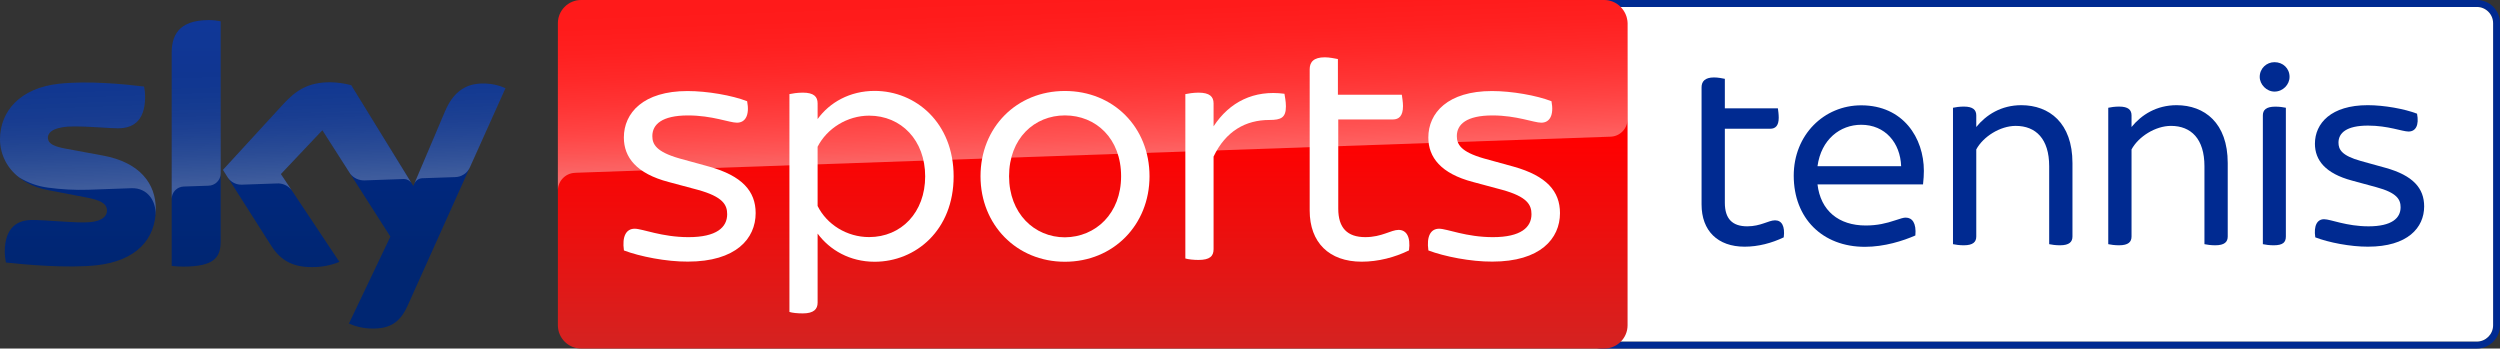 <?xml version="1.0" encoding="UTF-8" standalone="no"?><!--Generator: Adobe Illustrator 23.0.1, SVG Export Plug-In . SVG Version: 6.00 Build 0)--><svg xmlns="http://www.w3.org/2000/svg" xml:space="preserve" x="0" y="0" version="1.1" viewBox="0 0 3586.554 500"><rect x="0" y="0" width="3586.554" height="500" fill="#333333" stroke="none"/><defs><linearGradient id="a" x1="361.972" x2="361.972" y1="275.194" y2="-167.32" gradientTransform="matrix(1.002 0 0 -1 0 304)" gradientUnits="userSpaceOnUse"><stop offset="0" stop-color="#002a91"/><stop offset=".8" stop-color="#002672"/></linearGradient><linearGradient id="b" x1="365.502" x2="359.651" y1="40.699" y2="208.229" gradientTransform="matrix(1.002 0 0 -1 0 304)" gradientUnits="userSpaceOnUse"><stop offset="0" stop-color="#fff"/><stop offset=".12" stop-color="#fff" stop-opacity=".835"/><stop offset=".269" stop-color="#fff" stop-opacity=".658"/><stop offset=".419" stop-color="#fff" stop-opacity=".511"/><stop offset=".568" stop-color="#fff" stop-opacity=".397"/><stop offset=".716" stop-color="#fff" stop-opacity=".315"/><stop offset=".86" stop-color="#fff" stop-opacity=".266"/><stop offset="1" stop-color="#fff" stop-opacity=".25"/></linearGradient><linearGradient id="c" x1="1832.09" x2="1832.09" y1="22.231" y2="41.461" gradientTransform="matrix(79.788 0 0 26 -144610.85 -578)" gradientUnits="userSpaceOnUse"><stop offset=".4" stop-color="red"/><stop offset="1" stop-color="#d42321"/></linearGradient><linearGradient id="d" x1="1568.995" x2="1560.296" y1="74.039" y2="323.143" gradientTransform="matrix(1 0 0 -1 1.453 304)" gradientUnits="userSpaceOnUse"><stop offset="0" stop-color="#fff"/><stop offset=".12" stop-color="#fff" stop-opacity=".835"/><stop offset=".269" stop-color="#fff" stop-opacity=".658"/><stop offset=".419" stop-color="#fff" stop-opacity=".511"/><stop offset=".568" stop-color="#fff" stop-opacity=".397"/><stop offset=".716" stop-color="#fff" stop-opacity=".315"/><stop offset=".86" stop-color="#fff" stop-opacity=".266"/><stop offset="1" stop-color="#fff" stop-opacity=".25"/></linearGradient></defs><path fill="#002a91" d="M3553.353 0H2297.947c-18.4 0-33.3 14.9-33.3 33.3v433.4c0 18.4 14.9 33.3 33.3 33.3h1255.306c18.4 0 33.3-14.9 33.3-33.3V33.3c.1-18.4-14.8-33.3-33.2-33.3m0 10c12.9 0 23.3 10.5 23.3 23.3v433.4c0 12.8-10.5 23.3-23.3 23.3H2297.947c-12.9 0-23.3-10.5-23.3-23.3V33.3c0-12.9 10.5-23.3 23.3-23.3h1255.406"/><path fill="#ffffff" d="M3553.353 10c12.9 0 23.3 10.5 23.3 23.3v433.4c0 12.8-10.5 23.3-23.3 23.3H2297.947c-12.9 0-23.3-10.5-23.3-23.3V33.3c0-12.9 10.5-23.3 23.3-23.3h1255.406"/><path fill="#002a91" d="M2758.822 264.5h-151.4c4.4 37.8 30.5 59 69.2 59 16.7 0 29.7-3.2 41.9-7.3 8.5-2.8 12.2-4 15.4-4 9.4 0 15.5 7.7 13.9 25.6-17.5 7.7-44.4 16.3-72.4 16.3-61.1 0-102.1-41.1-102.1-102.1 0-58.6 43.5-100.9 96.8-100.9 60.2 0 89.9 46.8 89.9 94 0 5.5-.4 12.4-1.2 19.4m-151.4-26.1h120c-1.2-33.4-22.8-59.4-57.3-59.4-30.1 0-57.4 20.8-62.7 59.4"/><path fill="#002a91" d="M2973.197 233.9v105.4c0 7.7-4.5 12.6-17.9 12.6-5.7 0-12.2-.8-15.5-1.6V238.4c0-39.1-19.1-57.8-48-57.8-22.4 0-46.8 15.5-56.6 33.8v124.9c0 7.7-4.5 12.6-17.9 12.6-5.7 0-12.2-.8-15.5-1.6V154.6c3.2-.8 9.8-1.7 15.5-1.7 13.4 0 17.9 4.9 17.9 12.7v16.6c14.2-17.5 35.8-31.3 64.7-31.3 39.9.1 73.3 25.3 73.3 83"/><path fill="#002a91" d="M3195.947 233.9v105.4c0 7.7-4.5 12.6-17.9 12.6-5.7 0-12.2-.8-15.5-1.6V238.4c0-39.1-19.1-57.8-48-57.8-22.4 0-46.8 15.5-56.6 33.8v124.9c0 7.7-4.5 12.6-17.9 12.6-5.7 0-12.2-.8-15.5-1.6V154.6c3.2-.8 9.8-1.7 15.5-1.7 13.4 0 17.9 4.9 17.9 12.7v16.6c14.2-17.5 35.8-31.3 64.7-31.3 39.9.1 73.3 25.3 73.3 83"/><path fill="#002a91" d="M3241.847 110.3c0-12.2 9.8-21.1 21.2-21.1 12.2 0 21.6 8.9 21.6 21.1 0 11-9.4 21.1-21.6 21.1-11.4 0-21.2-10.2-21.2-21.1m4.5 240V165.6c0-7.7 4.5-12.6 17.9-12.6 5.7 0 11.8.8 15.1 1.6v184.7c0 8.2-4.1 12.6-17.5 12.6-5.7 0-12.3-.8-15.5-1.6"/><path fill="#002a91" d="M3321.547 340.5c-2.5-17.1 2.9-26 12.6-26 9.4 0 32.1 10.2 63.8 10.2 33.4 0 46-11.8 46-27.3 0-11-4.9-20.8-35-28.9l-34.6-9.4c-38.3-10.2-53.3-29.3-53.3-52.9 0-29.3 23.2-55.3 75.7-55.3 23.6 0 52.9 5.3 70.8 12.2 3.2 16.7-2 25.6-12.2 25.6-9 0-29.3-8.5-58.2-8.5-30.9 0-42.3 10.6-42.3 24.4 0 9.8 4.5 18.7 32.2 26.4l35.4 9.8c39.4 11 55.3 29.3 55.3 55.3 0 30.5-23.6 57.8-80.6 57.8-25.1.1-56.5-6-75.6-13.4"/><path fill="#002a91" d="M2558.998 340.5c-17.1 8.2-36.6 13.4-56.1 13.4-38.7 0-61.8-22.8-61.8-60.6v-168c0-8.5 4.9-14.2 17.9-14.2 5.7 0 12.2 1.3 15.5 2v42.3h76.1c.4 2.8 1.2 8.5 1.2 13.4 0 11.8-4.9 15.9-12.2 15.9h-65.1v106.2c0 22.8 10.6 33.8 32.1 33.8 19.5 0 30.5-8.6 39.9-8.6 9.6 0 14.5 8.2 12.5 24.4"/><path fill="url(#a)" d="M500.543 464.2c10.518 4.6 21.837 7.1 33.256 7.1 26.144.6 40.468-9.4 50.986-32.8l140.336-312c-9.115-4.1-19.032-6.4-29.049-6.7-18.131-.4-42.371 3.3-57.697 40.1l-45.376 106.9-89.15-144.6c-9.817-2.6-19.934-4-30.051-4.2-31.553 0-49.083 11.5-67.313 31.3l-86.646 94.4 69.617 109.4c12.922 19.9 29.85 30.1 57.397 30.1 13.723.2 27.346-2.3 40.068-7.5l-83.941-126 59.5-62.9 97.564 152.7ZM316.533 346.3c0 23-9.015 36.2-54.091 36.2-5.409 0-10.818-.4-16.127-1.1V76.2c0-23.2 7.913-47.4 53.29-47.4 5.71 0 11.419.6 16.929 1.7Zm-93.057-46.1c0 43-28.147 74.2-85.244 80.4-41.37 4.4-101.271-.8-129.719-4-1.002-4.9-1.603-9.9-1.703-15 0-37.4 20.234-46 39.266-46 19.833 0 50.986 3.5 74.125 3.5 25.543 0 33.256-8.6 33.256-16.9 0-10.7-10.217-15.2-30.051-19l-54.291-10.4C24.041 264.2 0 233 0 200c0-40.1 28.448-73.6 84.442-79.8 42.371-4.6 93.958.6 122.206 4 1.002 4.7 1.503 9.5 1.503 14.4 0 37.4-19.833 45.5-38.865 45.5-14.625 0-37.363-2.7-63.307-2.7-26.344 0-37.363 7.3-37.363 16.1 0 9.4 10.418 13.2 26.945 16.1l51.787 9.6c53.19 9.7 76.128 40 76.128 77Z" style="fill:url(#a);stroke-width:1"/><path fill="url(#b)" d="m725.222 126.5-51.387 114.2c-4.007 8.2-12.321 13.4-21.436 13.4l-46.879 1.6c-5.109.3-9.616 3.7-11.419 8.5v-.1l44.275-104.2c15.426-36.8 39.667-40.5 57.697-40.1 10.117.3 19.934 2.6 29.149 6.7ZM590.595 263.1l-86.746-140.9c-9.817-2.6-19.934-4-30.051-4.2-31.553 0-49.083 11.5-67.313 31.3l-86.646 94.4 6.912 10.9c4.508 6.8 12.321 10.7 20.535 10.3 4.107-.1 45.977-1.6 49.383-1.7 8.514-.7 16.728 3 21.837 9.8l-15.526-23.3 59.5-62.9 39.967 62.5c4.908 6.2 12.521 9.7 20.434 9.5 2.104-.1 54.392-1.9 56.796-2 4.407.1 8.615 2.5 10.918 6.3ZM299.605 28.9c-45.376 0-53.29 24.2-53.29 47.4v209c0-9.6 7.713-17.4 17.329-17.7l35.159-1.2c9.817 0 17.83-8 17.83-17.8v-218c-5.71-1.2-11.319-1.8-17.029-1.7ZM147.448 223.1l-51.787-9.6c-16.528-2.9-26.945-6.7-26.945-16.1 0-8.8 11.019-16.1 37.363-16.1 25.944 0 48.682 2.7 63.307 2.7 19.032 0 38.865-8.1 38.865-45.5 0-4.8-.501-9.7-1.503-14.4-28.248-3.5-79.835-8.6-122.206-4C28.448 126.3 0 159.9 0 199.9c.1 21.4 10.217 41.6 27.346 54.5 12.621 7.8 26.845 12.9 41.57 14.8 19.232 2.6 38.565 3.6 57.898 3 6.11-.2 51.787-1.8 61.804-2.2 23.139-.8 35.76 18.9 34.458 38.7 0-.3 0-.5.1-.8v-.2c.2-2.6.301-5.2.301-7.8 0-36.7-22.939-67-76.028-76.8Z" opacity=".25" style="fill:url(#b);stroke-width:1"/><path fill="url(#c)" d="M2301.251 0H833.644c-18.298 0-33.296 15-33.296 33.3v433.4c0 18.3 14.998 33.3 33.296 33.3H2301.652c18.297 0 33.295-15 33.295-33.3V33.3c-.4-18.3-15.398-33.3-33.696-33.3Z" style="fill:url(#c);stroke-width:1"/><path fill="url(#d)" d="M824.345 248s1.1-.1 3.2-.2c98.587-3.5 1482.405-51.7 1482.405-51.7 13.898-.1 24.997-11.5 24.896-25.3V33.3c0-18.4-14.898-33.3-33.295-33.3H833.644c-18.398 0-33.296 14.9-33.296 33.3V274c-.4-13.6 10.299-25.3 23.997-26Z" opacity=".4" style="fill:url(#d);stroke-width:1"/><path fill="#ffffff" d="M895.102 359.317c-2.904-20.4 3.305-31.2 15.422-31.2 11.216 0 38.857 12.1 77.212 12.1 40.459 0 55.481-14.2 55.481-32.9 0-13.3-5.809-25-42.161-35l-41.761-11.2c-46.267-12.1-64.294-35.4-64.294-63.8 0-35.4 27.941-66.7 91.333-66.7 28.341 0 63.893 6.2 85.524 14.6 3.805 20-2.504 30.8-14.621 30.8-10.816 0-35.452-10.4-70.102-10.4-37.555 0-51.275 12.9-51.275 29.6 0 11.7 5.408 22.5 38.857 32.1l42.562 11.7c47.569 13.3 66.797 35.4 66.797 66.7 0 36.7-28.341 69.6-97.241 69.6-30.845.2-68.8-7.3-91.734-16Z" style="stroke-width:1"/><path fill="#ffffff" d="M1368.104 253.017c0 77.1-54.239 122.5-113.382 122.5-35.425 0-64.246-16.7-81.759-40.4v99.1c0 9.2-5.404 15.4-21.215 15.4-7.906 0-15.411-.8-19.214-2.1v-312.5c3.803-.8 11.208-2.1 19.214-2.1 15.811 0 21.215 5.8 21.215 15.4v22.5c17.112-23.8 46.233-40.4 81.759-40.4 59.143 0 113.382 45.8 113.382 122.6Zm-40.83 0c0-51.7-34.225-87.1-80.458-87.1-31.223 0-60.444 18.3-73.853 44.6v85c13.31 26.7 42.13 44.6 73.853 44.6 46.233 0 80.458-35.4 80.458-87.1Z" style="stroke-width:1"/><path fill="#ffffff" d="M1406.662 252.817c0-70.114 51.8-122.3 121.034-122.3 69.735 0 121.435 52.185 121.435 122.3 0 69.714-51.8 122.7-121.435 122.7-69.234 0-121.034-52.987-121.034-122.7Zm201.69 0c0-54.289-36.27-87.242-80.556-87.242-43.885 0-80.156 32.954-80.156 87.242 0 53.387 36.27 87.643 80.156 87.643 44.185-.401 80.556-34.256 80.556-87.643Z" style="stroke-width:1"/><path fill="#ffffff" d="M1844.805 152.517c0 16.2-6.699 19.6-23.797 19.6-33.796 0-62.492 15.8-79.99 52.5v132.9c0 10-5.399 15.4-21.697 15.4-6.699 0-14.598-.8-18.797-2.1v-235.8c3.8-.8 11.698-2.1 18.797-2.1 16.198 0 21.697 5.8 21.697 15.4v32.9c22.897-35 57.892-52.5 101.687-46.7.5 3.4 2.1 10.9 2.1 18Z" style="stroke-width:1"/><path fill="#ffffff" d="M2021.381 359.206c-20.397 10.007-44.194 16.211-67.891 16.211-46.694 0-74.59-27.519-74.59-73.35V99.329c0-10.407 5.799-17.112 21.697-17.112 6.699 0 14.598 1.701 18.797 2.502v51.235h91.688c.4 3.302 1.7 10.407 1.7 16.211 0 14.21-5.799 19.213-14.598 19.213h-78.29v127.987c0 27.519 12.898 40.828 38.795 40.828 23.797 0 36.695-10.407 47.894-10.407 11.098.2 17.298 9.807 14.798 29.42Z" style="stroke-width:1"/><path fill="#ffffff" d="M2049.205 359.317c-2.9-20.4 3.3-31.2 15.398-31.2 11.299 0 38.795 12.1 77.09 12.1 40.395 0 55.393-14.2 55.393-32.9 0-13.3-5.799-25-42.094-35l-41.694-11.2c-46.194-12.1-64.192-35.4-64.192-63.8 0-35.4 27.896-66.7 91.288-66.7 28.296 0 63.692 6.2 85.389 14.6 3.8 20-2.5 30.8-14.598 30.8-10.799 0-35.395-10.4-69.991-10.4-37.495 0-51.193 12.9-51.193 29.6 0 11.7 5.399 22.5 38.795 32.1l42.494 11.7c47.494 13.3 66.691 35.4 66.691 66.7 0 36.7-28.296 69.6-97.087 69.6-30.796.2-68.791-7.3-91.688-16Z"/></svg>
